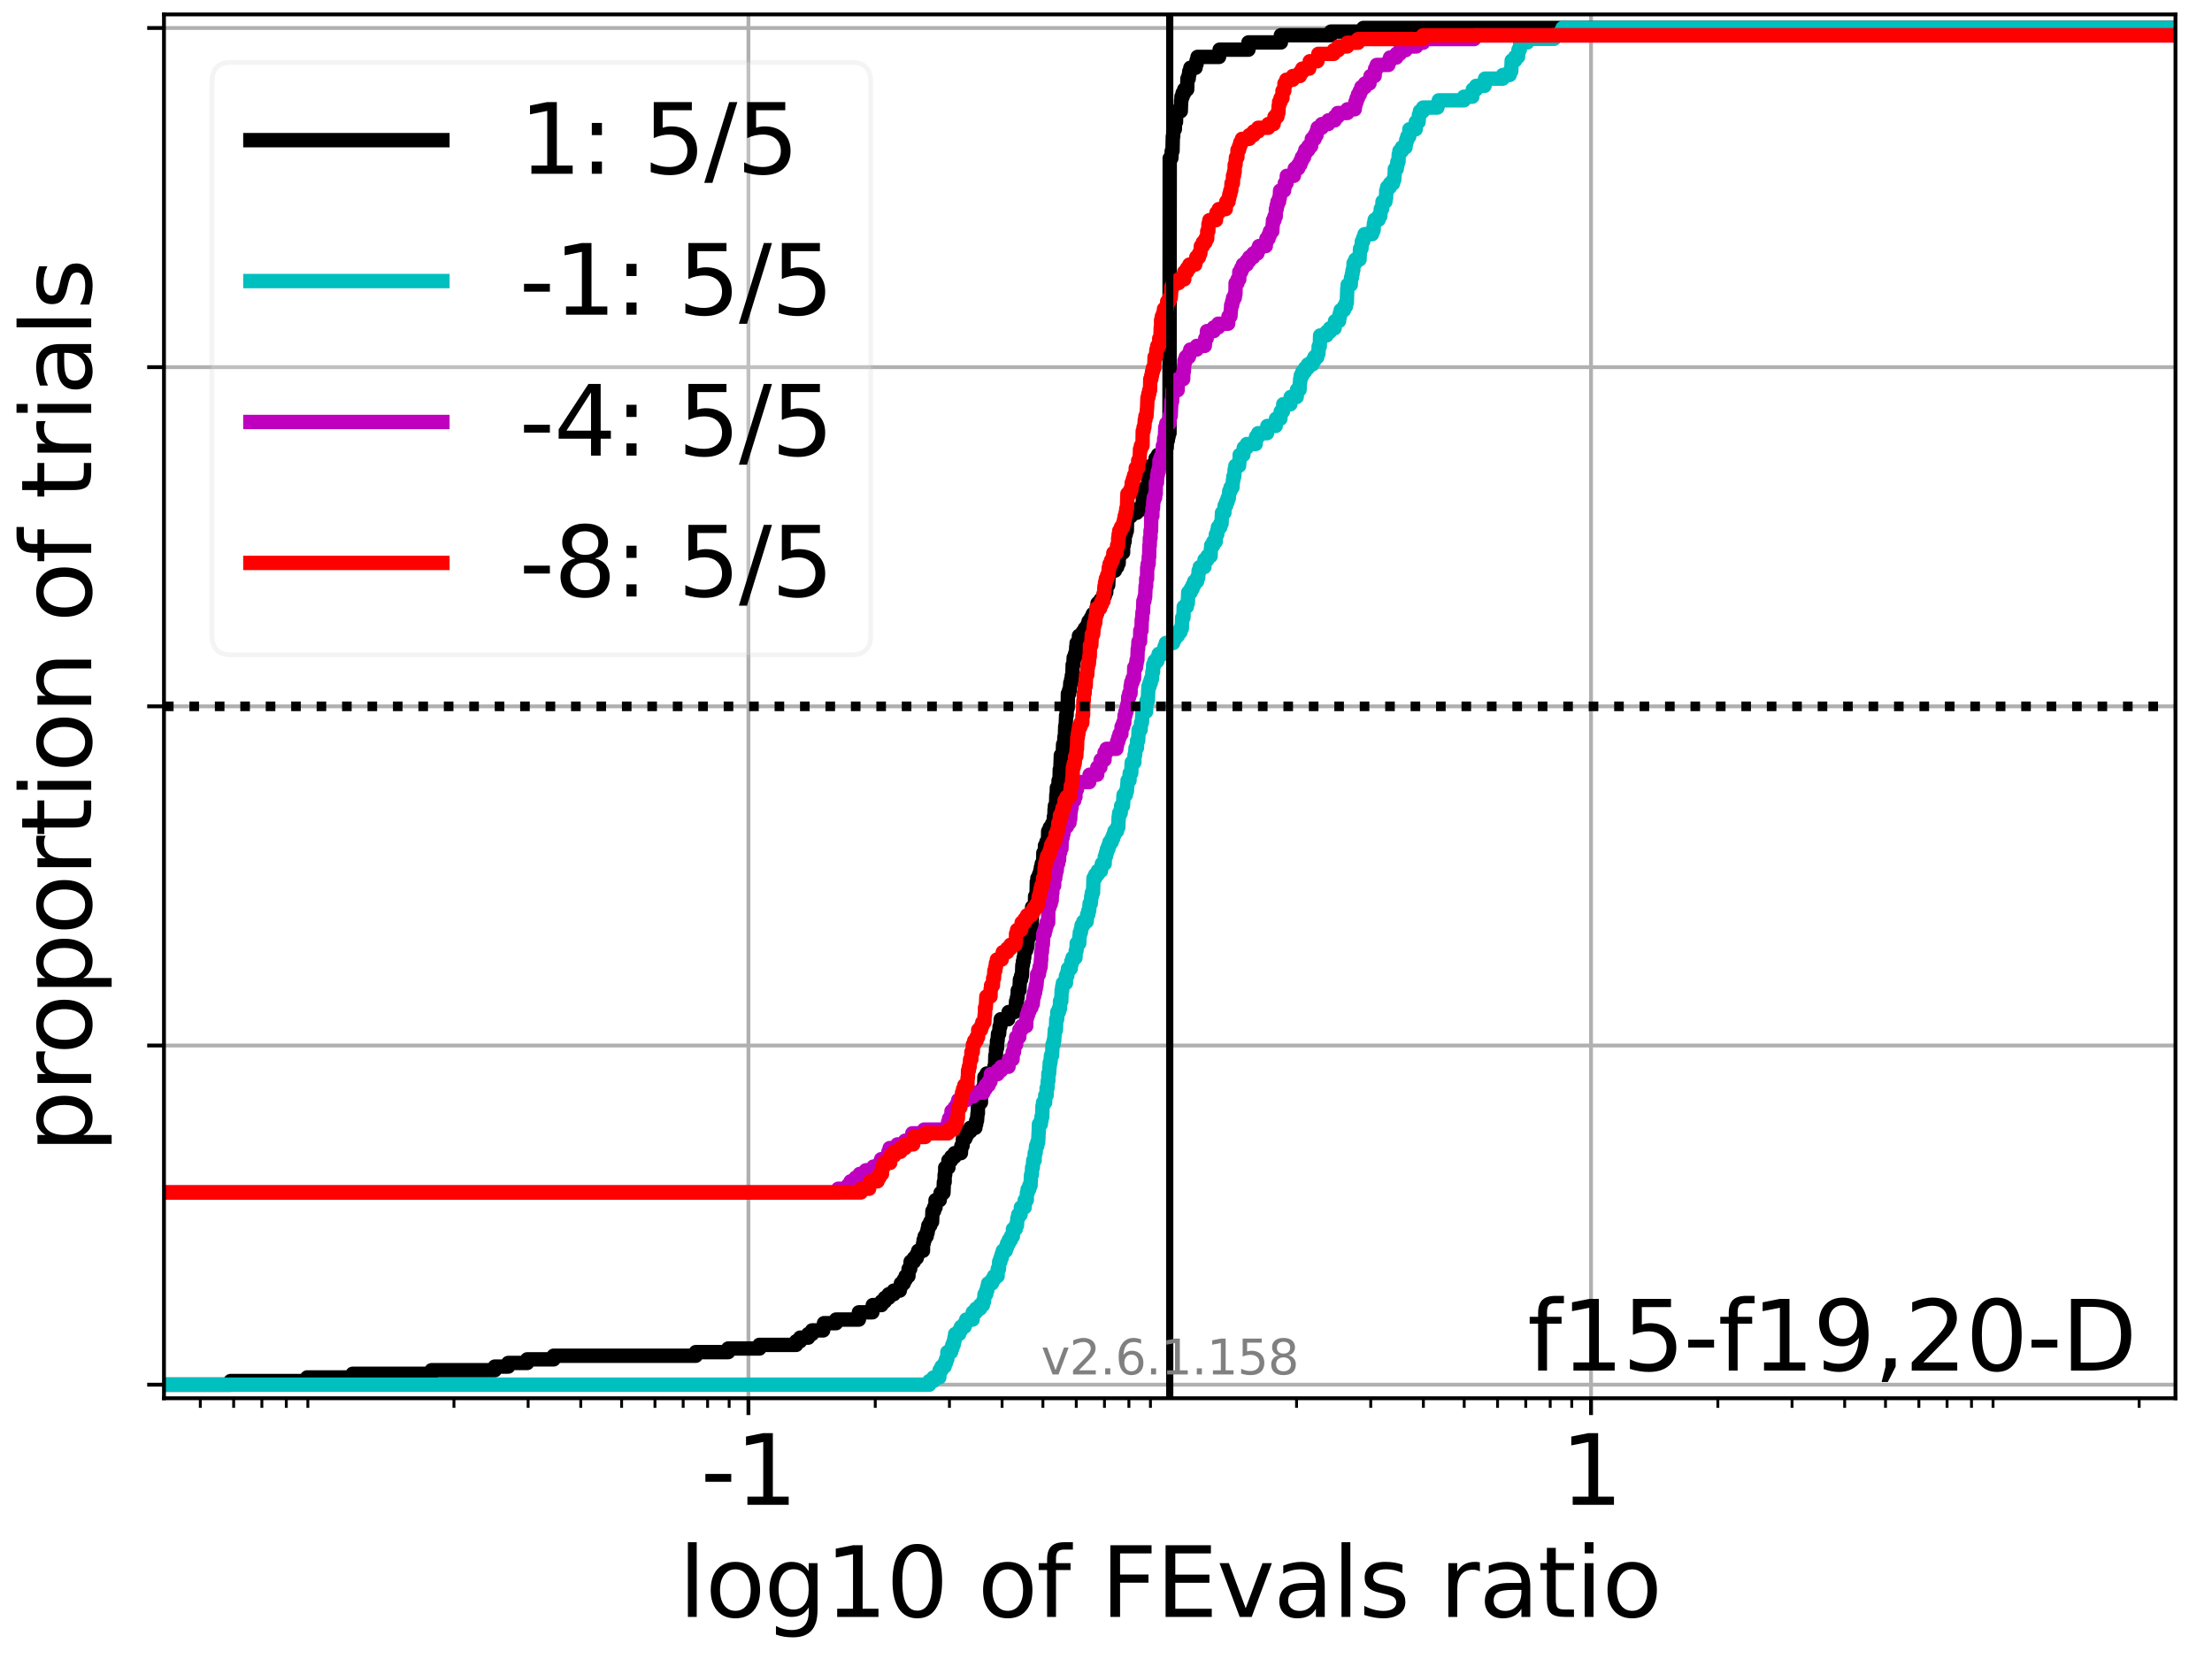 <?xml version="1.0" encoding="utf-8" standalone="no"?>
<!DOCTYPE svg PUBLIC "-//W3C//DTD SVG 1.1//EN"
  "http://www.w3.org/Graphics/SVG/1.1/DTD/svg11.dtd">
<svg xmlns:xlink="http://www.w3.org/1999/xlink" width="460.8pt" height="345.6pt" viewBox="0 0 460.8 345.6" xmlns="http://www.w3.org/2000/svg" version="1.1">
 <defs>
  <style type="text/css">*{stroke-linejoin: round; stroke-linecap: butt}</style>
 </defs>
 <g id="figure_1">
  <g id="patch_1">
   <path d="M 0 345.6 
L 460.8 345.6 
L 460.8 0 
L 0 0 
z
" style="fill: #ffffff"/>
  </g>
  <g id="axes_1">
   <g id="patch_2">
    <path d="M 34.16 291.28 
L 453.192 291.28 
L 453.192 3 
L 34.16 3 
z
" style="fill: #ffffff"/>
   </g>
   <g id="matplotlib.axis_1">
    <g id="xtick_1">
     <g id="line2d_1">
      <path d="M 155.911 291.28 
L 155.911 3 
" clip-path="url(#p645250252f)" style="fill: none; stroke: #b0b0b0; stroke-width: 0.8; stroke-linecap: square"/>
     </g>
     <g id="line2d_2">
      <defs>
       <path id="m1e4d280e51" d="M 0 0 
L 0 3.5 
" style="stroke: #000000; stroke-width: 0.8"/>
      </defs>
      <g>
       <use xlink:href="#m1e4d280e51" x="155.911" y="291.28" style="stroke: #000000; stroke-width: 0.8"/>
      </g>
     </g>
     <g id="text_1">
      <!-- -1 -->
      <g transform="translate(145.941 313.477)scale(0.2 -0.2)">
       <defs>
        <path id="DejaVuSans-2d" d="M 313 2009 
L 1997 2009 
L 1997 1497 
L 313 1497 
L 313 2009 
z
" transform="scale(0.016)"/>
        <path id="DejaVuSans-31" d="M 794 531 
L 1825 531 
L 1825 4091 
L 703 3866 
L 703 4441 
L 1819 4666 
L 2450 4666 
L 2450 531 
L 3481 531 
L 3481 0 
L 794 0 
L 794 531 
z
" transform="scale(0.016)"/>
       </defs>
       <use xlink:href="#DejaVuSans-2d"/>
       <use xlink:href="#DejaVuSans-31" x="36.084"/>
      </g>
     </g>
    </g>
    <g id="xtick_2">
     <g id="line2d_3">
      <path d="M 331.441 291.28 
L 331.441 3 
" clip-path="url(#p645250252f)" style="fill: none; stroke: #b0b0b0; stroke-width: 0.8; stroke-linecap: square"/>
     </g>
     <g id="line2d_4">
      <g>
       <use xlink:href="#m1e4d280e51" x="331.441" y="291.28" style="stroke: #000000; stroke-width: 0.8"/>
      </g>
     </g>
     <g id="text_2">
      <!-- 1 -->
      <g transform="translate(325.078 313.477)scale(0.2 -0.2)">
       <use xlink:href="#DejaVuSans-31"/>
      </g>
     </g>
    </g>
    <g id="xtick_3">
     <g id="line2d_5">
      <defs>
       <path id="m7d58724bdc" d="M 0 0 
L 0 2 
" style="stroke: #000000; stroke-width: 0.6"/>
      </defs>
      <g>
       <use xlink:href="#m7d58724bdc" x="41.727" y="291.28" style="stroke: #000000; stroke-width: 0.6"/>
      </g>
     </g>
    </g>
    <g id="xtick_4">
     <g id="line2d_6">
      <g>
       <use xlink:href="#m7d58724bdc" x="48.676" y="291.28" style="stroke: #000000; stroke-width: 0.6"/>
      </g>
     </g>
    </g>
    <g id="xtick_5">
     <g id="line2d_7">
      <g>
       <use xlink:href="#m7d58724bdc" x="54.552" y="291.28" style="stroke: #000000; stroke-width: 0.6"/>
      </g>
     </g>
    </g>
    <g id="xtick_6">
     <g id="line2d_8">
      <g>
       <use xlink:href="#m7d58724bdc" x="59.642" y="291.28" style="stroke: #000000; stroke-width: 0.6"/>
      </g>
     </g>
    </g>
    <g id="xtick_7">
     <g id="line2d_9">
      <g>
       <use xlink:href="#m7d58724bdc" x="64.131" y="291.28" style="stroke: #000000; stroke-width: 0.6"/>
      </g>
     </g>
    </g>
    <g id="xtick_8">
     <g id="line2d_10">
      <g>
       <use xlink:href="#m7d58724bdc" x="94.567" y="291.28" style="stroke: #000000; stroke-width: 0.6"/>
      </g>
     </g>
    </g>
    <g id="xtick_9">
     <g id="line2d_11">
      <g>
       <use xlink:href="#m7d58724bdc" x="110.021" y="291.28" style="stroke: #000000; stroke-width: 0.6"/>
      </g>
     </g>
    </g>
    <g id="xtick_10">
     <g id="line2d_12">
      <g>
       <use xlink:href="#m7d58724bdc" x="120.986" y="291.28" style="stroke: #000000; stroke-width: 0.6"/>
      </g>
     </g>
    </g>
    <g id="xtick_11">
     <g id="line2d_13">
      <g>
       <use xlink:href="#m7d58724bdc" x="129.492" y="291.28" style="stroke: #000000; stroke-width: 0.6"/>
      </g>
     </g>
    </g>
    <g id="xtick_12">
     <g id="line2d_14">
      <g>
       <use xlink:href="#m7d58724bdc" x="136.441" y="291.28" style="stroke: #000000; stroke-width: 0.6"/>
      </g>
     </g>
    </g>
    <g id="xtick_13">
     <g id="line2d_15">
      <g>
       <use xlink:href="#m7d58724bdc" x="142.317" y="291.28" style="stroke: #000000; stroke-width: 0.6"/>
      </g>
     </g>
    </g>
    <g id="xtick_14">
     <g id="line2d_16">
      <g>
       <use xlink:href="#m7d58724bdc" x="147.406" y="291.28" style="stroke: #000000; stroke-width: 0.6"/>
      </g>
     </g>
    </g>
    <g id="xtick_15">
     <g id="line2d_17">
      <g>
       <use xlink:href="#m7d58724bdc" x="151.896" y="291.28" style="stroke: #000000; stroke-width: 0.6"/>
      </g>
     </g>
    </g>
    <g id="xtick_16">
     <g id="line2d_18">
      <g>
       <use xlink:href="#m7d58724bdc" x="182.331" y="291.28" style="stroke: #000000; stroke-width: 0.6"/>
      </g>
     </g>
    </g>
    <g id="xtick_17">
     <g id="line2d_19">
      <g>
       <use xlink:href="#m7d58724bdc" x="197.786" y="291.28" style="stroke: #000000; stroke-width: 0.6"/>
      </g>
     </g>
    </g>
    <g id="xtick_18">
     <g id="line2d_20">
      <g>
       <use xlink:href="#m7d58724bdc" x="208.751" y="291.28" style="stroke: #000000; stroke-width: 0.6"/>
      </g>
     </g>
    </g>
    <g id="xtick_19">
     <g id="line2d_21">
      <g>
       <use xlink:href="#m7d58724bdc" x="217.256" y="291.28" style="stroke: #000000; stroke-width: 0.6"/>
      </g>
     </g>
    </g>
    <g id="xtick_20">
     <g id="line2d_22">
      <g>
       <use xlink:href="#m7d58724bdc" x="224.206" y="291.28" style="stroke: #000000; stroke-width: 0.6"/>
      </g>
     </g>
    </g>
    <g id="xtick_21">
     <g id="line2d_23">
      <g>
       <use xlink:href="#m7d58724bdc" x="230.081" y="291.28" style="stroke: #000000; stroke-width: 0.6"/>
      </g>
     </g>
    </g>
    <g id="xtick_22">
     <g id="line2d_24">
      <g>
       <use xlink:href="#m7d58724bdc" x="235.171" y="291.28" style="stroke: #000000; stroke-width: 0.6"/>
      </g>
     </g>
    </g>
    <g id="xtick_23">
     <g id="line2d_25">
      <g>
       <use xlink:href="#m7d58724bdc" x="239.66" y="291.28" style="stroke: #000000; stroke-width: 0.6"/>
      </g>
     </g>
    </g>
    <g id="xtick_24">
     <g id="line2d_26">
      <g>
       <use xlink:href="#m7d58724bdc" x="270.096" y="291.28" style="stroke: #000000; stroke-width: 0.6"/>
      </g>
     </g>
    </g>
    <g id="xtick_25">
     <g id="line2d_27">
      <g>
       <use xlink:href="#m7d58724bdc" x="285.55" y="291.28" style="stroke: #000000; stroke-width: 0.6"/>
      </g>
     </g>
    </g>
    <g id="xtick_26">
     <g id="line2d_28">
      <g>
       <use xlink:href="#m7d58724bdc" x="296.516" y="291.28" style="stroke: #000000; stroke-width: 0.6"/>
      </g>
     </g>
    </g>
    <g id="xtick_27">
     <g id="line2d_29">
      <g>
       <use xlink:href="#m7d58724bdc" x="305.021" y="291.28" style="stroke: #000000; stroke-width: 0.6"/>
      </g>
     </g>
    </g>
    <g id="xtick_28">
     <g id="line2d_30">
      <g>
       <use xlink:href="#m7d58724bdc" x="311.97" y="291.28" style="stroke: #000000; stroke-width: 0.6"/>
      </g>
     </g>
    </g>
    <g id="xtick_29">
     <g id="line2d_31">
      <g>
       <use xlink:href="#m7d58724bdc" x="317.846" y="291.28" style="stroke: #000000; stroke-width: 0.6"/>
      </g>
     </g>
    </g>
    <g id="xtick_30">
     <g id="line2d_32">
      <g>
       <use xlink:href="#m7d58724bdc" x="322.935" y="291.28" style="stroke: #000000; stroke-width: 0.6"/>
      </g>
     </g>
    </g>
    <g id="xtick_31">
     <g id="line2d_33">
      <g>
       <use xlink:href="#m7d58724bdc" x="327.425" y="291.28" style="stroke: #000000; stroke-width: 0.6"/>
      </g>
     </g>
    </g>
    <g id="xtick_32">
     <g id="line2d_34">
      <g>
       <use xlink:href="#m7d58724bdc" x="357.86" y="291.28" style="stroke: #000000; stroke-width: 0.6"/>
      </g>
     </g>
    </g>
    <g id="xtick_33">
     <g id="line2d_35">
      <g>
       <use xlink:href="#m7d58724bdc" x="373.315" y="291.28" style="stroke: #000000; stroke-width: 0.6"/>
      </g>
     </g>
    </g>
    <g id="xtick_34">
     <g id="line2d_36">
      <g>
       <use xlink:href="#m7d58724bdc" x="384.28" y="291.28" style="stroke: #000000; stroke-width: 0.6"/>
      </g>
     </g>
    </g>
    <g id="xtick_35">
     <g id="line2d_37">
      <g>
       <use xlink:href="#m7d58724bdc" x="392.785" y="291.28" style="stroke: #000000; stroke-width: 0.6"/>
      </g>
     </g>
    </g>
    <g id="xtick_36">
     <g id="line2d_38">
      <g>
       <use xlink:href="#m7d58724bdc" x="399.735" y="291.28" style="stroke: #000000; stroke-width: 0.6"/>
      </g>
     </g>
    </g>
    <g id="xtick_37">
     <g id="line2d_39">
      <g>
       <use xlink:href="#m7d58724bdc" x="405.61" y="291.28" style="stroke: #000000; stroke-width: 0.6"/>
      </g>
     </g>
    </g>
    <g id="xtick_38">
     <g id="line2d_40">
      <g>
       <use xlink:href="#m7d58724bdc" x="410.7" y="291.28" style="stroke: #000000; stroke-width: 0.6"/>
      </g>
     </g>
    </g>
    <g id="xtick_39">
     <g id="line2d_41">
      <g>
       <use xlink:href="#m7d58724bdc" x="415.189" y="291.28" style="stroke: #000000; stroke-width: 0.6"/>
      </g>
     </g>
    </g>
    <g id="xtick_40">
     <g id="line2d_42">
      <g>
       <use xlink:href="#m7d58724bdc" x="445.625" y="291.28" style="stroke: #000000; stroke-width: 0.6"/>
      </g>
     </g>
    </g>
    <g id="text_3">
     <!-- log10 of FEvals ratio -->
     <g transform="translate(141.371 336.833)scale(0.2 -0.2)">
      <defs>
       <path id="DejaVuSans-6c" d="M 603 4863 
L 1178 4863 
L 1178 0 
L 603 0 
L 603 4863 
z
" transform="scale(0.016)"/>
       <path id="DejaVuSans-6f" d="M 1959 3097 
Q 1497 3097 1228 2736 
Q 959 2375 959 1747 
Q 959 1119 1226 758 
Q 1494 397 1959 397 
Q 2419 397 2687 759 
Q 2956 1122 2956 1747 
Q 2956 2369 2687 2733 
Q 2419 3097 1959 3097 
z
M 1959 3584 
Q 2709 3584 3137 3096 
Q 3566 2609 3566 1747 
Q 3566 888 3137 398 
Q 2709 -91 1959 -91 
Q 1206 -91 779 398 
Q 353 888 353 1747 
Q 353 2609 779 3096 
Q 1206 3584 1959 3584 
z
" transform="scale(0.016)"/>
       <path id="DejaVuSans-67" d="M 2906 1791 
Q 2906 2416 2648 2759 
Q 2391 3103 1925 3103 
Q 1463 3103 1205 2759 
Q 947 2416 947 1791 
Q 947 1169 1205 825 
Q 1463 481 1925 481 
Q 2391 481 2648 825 
Q 2906 1169 2906 1791 
z
M 3481 434 
Q 3481 -459 3084 -895 
Q 2688 -1331 1869 -1331 
Q 1566 -1331 1297 -1286 
Q 1028 -1241 775 -1147 
L 775 -588 
Q 1028 -725 1275 -790 
Q 1522 -856 1778 -856 
Q 2344 -856 2625 -561 
Q 2906 -266 2906 331 
L 2906 616 
Q 2728 306 2450 153 
Q 2172 0 1784 0 
Q 1141 0 747 490 
Q 353 981 353 1791 
Q 353 2603 747 3093 
Q 1141 3584 1784 3584 
Q 2172 3584 2450 3431 
Q 2728 3278 2906 2969 
L 2906 3500 
L 3481 3500 
L 3481 434 
z
" transform="scale(0.016)"/>
       <path id="DejaVuSans-30" d="M 2034 4250 
Q 1547 4250 1301 3770 
Q 1056 3291 1056 2328 
Q 1056 1369 1301 889 
Q 1547 409 2034 409 
Q 2525 409 2770 889 
Q 3016 1369 3016 2328 
Q 3016 3291 2770 3770 
Q 2525 4250 2034 4250 
z
M 2034 4750 
Q 2819 4750 3233 4129 
Q 3647 3509 3647 2328 
Q 3647 1150 3233 529 
Q 2819 -91 2034 -91 
Q 1250 -91 836 529 
Q 422 1150 422 2328 
Q 422 3509 836 4129 
Q 1250 4750 2034 4750 
z
" transform="scale(0.016)"/>
       <path id="DejaVuSans-20" transform="scale(0.016)"/>
       <path id="DejaVuSans-66" d="M 2375 4863 
L 2375 4384 
L 1825 4384 
Q 1516 4384 1395 4259 
Q 1275 4134 1275 3809 
L 1275 3500 
L 2222 3500 
L 2222 3053 
L 1275 3053 
L 1275 0 
L 697 0 
L 697 3053 
L 147 3053 
L 147 3500 
L 697 3500 
L 697 3744 
Q 697 4328 969 4595 
Q 1241 4863 1831 4863 
L 2375 4863 
z
" transform="scale(0.016)"/>
       <path id="DejaVuSans-46" d="M 628 4666 
L 3309 4666 
L 3309 4134 
L 1259 4134 
L 1259 2759 
L 3109 2759 
L 3109 2228 
L 1259 2228 
L 1259 0 
L 628 0 
L 628 4666 
z
" transform="scale(0.016)"/>
       <path id="DejaVuSans-45" d="M 628 4666 
L 3578 4666 
L 3578 4134 
L 1259 4134 
L 1259 2753 
L 3481 2753 
L 3481 2222 
L 1259 2222 
L 1259 531 
L 3634 531 
L 3634 0 
L 628 0 
L 628 4666 
z
" transform="scale(0.016)"/>
       <path id="DejaVuSans-76" d="M 191 3500 
L 800 3500 
L 1894 563 
L 2988 3500 
L 3597 3500 
L 2284 0 
L 1503 0 
L 191 3500 
z
" transform="scale(0.016)"/>
       <path id="DejaVuSans-61" d="M 2194 1759 
Q 1497 1759 1228 1600 
Q 959 1441 959 1056 
Q 959 750 1161 570 
Q 1363 391 1709 391 
Q 2188 391 2477 730 
Q 2766 1069 2766 1631 
L 2766 1759 
L 2194 1759 
z
M 3341 1997 
L 3341 0 
L 2766 0 
L 2766 531 
Q 2569 213 2275 61 
Q 1981 -91 1556 -91 
Q 1019 -91 701 211 
Q 384 513 384 1019 
Q 384 1609 779 1909 
Q 1175 2209 1959 2209 
L 2766 2209 
L 2766 2266 
Q 2766 2663 2505 2880 
Q 2244 3097 1772 3097 
Q 1472 3097 1187 3025 
Q 903 2953 641 2809 
L 641 3341 
Q 956 3463 1253 3523 
Q 1550 3584 1831 3584 
Q 2591 3584 2966 3190 
Q 3341 2797 3341 1997 
z
" transform="scale(0.016)"/>
       <path id="DejaVuSans-73" d="M 2834 3397 
L 2834 2853 
Q 2591 2978 2328 3040 
Q 2066 3103 1784 3103 
Q 1356 3103 1142 2972 
Q 928 2841 928 2578 
Q 928 2378 1081 2264 
Q 1234 2150 1697 2047 
L 1894 2003 
Q 2506 1872 2764 1633 
Q 3022 1394 3022 966 
Q 3022 478 2636 193 
Q 2250 -91 1575 -91 
Q 1294 -91 989 -36 
Q 684 19 347 128 
L 347 722 
Q 666 556 975 473 
Q 1284 391 1588 391 
Q 1994 391 2212 530 
Q 2431 669 2431 922 
Q 2431 1156 2273 1281 
Q 2116 1406 1581 1522 
L 1381 1569 
Q 847 1681 609 1914 
Q 372 2147 372 2553 
Q 372 3047 722 3315 
Q 1072 3584 1716 3584 
Q 2034 3584 2315 3537 
Q 2597 3491 2834 3397 
z
" transform="scale(0.016)"/>
       <path id="DejaVuSans-72" d="M 2631 2963 
Q 2534 3019 2420 3045 
Q 2306 3072 2169 3072 
Q 1681 3072 1420 2755 
Q 1159 2438 1159 1844 
L 1159 0 
L 581 0 
L 581 3500 
L 1159 3500 
L 1159 2956 
Q 1341 3275 1631 3429 
Q 1922 3584 2338 3584 
Q 2397 3584 2469 3576 
Q 2541 3569 2628 3553 
L 2631 2963 
z
" transform="scale(0.016)"/>
       <path id="DejaVuSans-74" d="M 1172 4494 
L 1172 3500 
L 2356 3500 
L 2356 3053 
L 1172 3053 
L 1172 1153 
Q 1172 725 1289 603 
Q 1406 481 1766 481 
L 2356 481 
L 2356 0 
L 1766 0 
Q 1100 0 847 248 
Q 594 497 594 1153 
L 594 3053 
L 172 3053 
L 172 3500 
L 594 3500 
L 594 4494 
L 1172 4494 
z
" transform="scale(0.016)"/>
       <path id="DejaVuSans-69" d="M 603 3500 
L 1178 3500 
L 1178 0 
L 603 0 
L 603 3500 
z
M 603 4863 
L 1178 4863 
L 1178 4134 
L 603 4134 
L 603 4863 
z
" transform="scale(0.016)"/>
      </defs>
      <use xlink:href="#DejaVuSans-6c"/>
      <use xlink:href="#DejaVuSans-6f" x="27.783"/>
      <use xlink:href="#DejaVuSans-67" x="88.965"/>
      <use xlink:href="#DejaVuSans-31" x="152.441"/>
      <use xlink:href="#DejaVuSans-30" x="216.064"/>
      <use xlink:href="#DejaVuSans-20" x="279.688"/>
      <use xlink:href="#DejaVuSans-6f" x="311.475"/>
      <use xlink:href="#DejaVuSans-66" x="372.656"/>
      <use xlink:href="#DejaVuSans-20" x="407.861"/>
      <use xlink:href="#DejaVuSans-46" x="439.648"/>
      <use xlink:href="#DejaVuSans-45" x="497.168"/>
      <use xlink:href="#DejaVuSans-76" x="560.352"/>
      <use xlink:href="#DejaVuSans-61" x="619.531"/>
      <use xlink:href="#DejaVuSans-6c" x="680.811"/>
      <use xlink:href="#DejaVuSans-73" x="708.594"/>
      <use xlink:href="#DejaVuSans-20" x="760.693"/>
      <use xlink:href="#DejaVuSans-72" x="792.48"/>
      <use xlink:href="#DejaVuSans-61" x="833.594"/>
      <use xlink:href="#DejaVuSans-74" x="894.873"/>
      <use xlink:href="#DejaVuSans-69" x="934.082"/>
      <use xlink:href="#DejaVuSans-6f" x="961.865"/>
     </g>
    </g>
   </g>
   <g id="matplotlib.axis_2">
    <g id="ytick_1">
     <g id="line2d_43">
      <path d="M 34.16 288.454 
L 453.192 288.454 
" clip-path="url(#p645250252f)" style="fill: none; stroke: #b0b0b0; stroke-width: 0.8; stroke-linecap: square"/>
     </g>
     <g id="line2d_44">
      <defs>
       <path id="m35e85b432d" d="M 0 0 
L -3.5 0 
" style="stroke: #000000; stroke-width: 0.8"/>
      </defs>
      <g>
       <use xlink:href="#m35e85b432d" x="34.16" y="288.454" style="stroke: #000000; stroke-width: 0.8"/>
      </g>
     </g>
    </g>
    <g id="ytick_2">
     <g id="line2d_45">
      <path d="M 34.16 217.797 
L 453.192 217.797 
" clip-path="url(#p645250252f)" style="fill: none; stroke: #b0b0b0; stroke-width: 0.8; stroke-linecap: square"/>
     </g>
     <g id="line2d_46">
      <g>
       <use xlink:href="#m35e85b432d" x="34.16" y="217.797" style="stroke: #000000; stroke-width: 0.8"/>
      </g>
     </g>
    </g>
    <g id="ytick_3">
     <g id="line2d_47">
      <path d="M 34.16 147.14 
L 453.192 147.14 
" clip-path="url(#p645250252f)" style="fill: none; stroke: #b0b0b0; stroke-width: 0.8; stroke-linecap: square"/>
     </g>
     <g id="line2d_48">
      <g>
       <use xlink:href="#m35e85b432d" x="34.16" y="147.14" style="stroke: #000000; stroke-width: 0.8"/>
      </g>
     </g>
    </g>
    <g id="ytick_4">
     <g id="line2d_49">
      <path d="M 34.16 76.483 
L 453.192 76.483 
" clip-path="url(#p645250252f)" style="fill: none; stroke: #b0b0b0; stroke-width: 0.8; stroke-linecap: square"/>
     </g>
     <g id="line2d_50">
      <g>
       <use xlink:href="#m35e85b432d" x="34.16" y="76.483" style="stroke: #000000; stroke-width: 0.8"/>
      </g>
     </g>
    </g>
    <g id="ytick_5">
     <g id="line2d_51">
      <path d="M 34.16 5.826 
L 453.192 5.826 
" clip-path="url(#p645250252f)" style="fill: none; stroke: #b0b0b0; stroke-width: 0.8; stroke-linecap: square"/>
     </g>
     <g id="line2d_52">
      <g>
       <use xlink:href="#m35e85b432d" x="34.16" y="5.826" style="stroke: #000000; stroke-width: 0.8"/>
      </g>
     </g>
    </g>
    <g id="text_4">
     <!-- proportion of trials -->
     <g transform="translate(19.001 240.146)rotate(-90)scale(0.2 -0.2)">
      <defs>
       <path id="DejaVuSans-70" d="M 1159 525 
L 1159 -1331 
L 581 -1331 
L 581 3500 
L 1159 3500 
L 1159 2969 
Q 1341 3281 1617 3432 
Q 1894 3584 2278 3584 
Q 2916 3584 3314 3078 
Q 3713 2572 3713 1747 
Q 3713 922 3314 415 
Q 2916 -91 2278 -91 
Q 1894 -91 1617 61 
Q 1341 213 1159 525 
z
M 3116 1747 
Q 3116 2381 2855 2742 
Q 2594 3103 2138 3103 
Q 1681 3103 1420 2742 
Q 1159 2381 1159 1747 
Q 1159 1113 1420 752 
Q 1681 391 2138 391 
Q 2594 391 2855 752 
Q 3116 1113 3116 1747 
z
" transform="scale(0.016)"/>
       <path id="DejaVuSans-6e" d="M 3513 2113 
L 3513 0 
L 2938 0 
L 2938 2094 
Q 2938 2591 2744 2837 
Q 2550 3084 2163 3084 
Q 1697 3084 1428 2787 
Q 1159 2491 1159 1978 
L 1159 0 
L 581 0 
L 581 3500 
L 1159 3500 
L 1159 2956 
Q 1366 3272 1645 3428 
Q 1925 3584 2291 3584 
Q 2894 3584 3203 3211 
Q 3513 2838 3513 2113 
z
" transform="scale(0.016)"/>
      </defs>
      <use xlink:href="#DejaVuSans-70"/>
      <use xlink:href="#DejaVuSans-72" x="63.477"/>
      <use xlink:href="#DejaVuSans-6f" x="102.34"/>
      <use xlink:href="#DejaVuSans-70" x="163.521"/>
      <use xlink:href="#DejaVuSans-6f" x="226.998"/>
      <use xlink:href="#DejaVuSans-72" x="288.18"/>
      <use xlink:href="#DejaVuSans-74" x="329.293"/>
      <use xlink:href="#DejaVuSans-69" x="368.502"/>
      <use xlink:href="#DejaVuSans-6f" x="396.285"/>
      <use xlink:href="#DejaVuSans-6e" x="457.467"/>
      <use xlink:href="#DejaVuSans-20" x="520.846"/>
      <use xlink:href="#DejaVuSans-6f" x="552.633"/>
      <use xlink:href="#DejaVuSans-66" x="613.814"/>
      <use xlink:href="#DejaVuSans-20" x="649.02"/>
      <use xlink:href="#DejaVuSans-74" x="680.807"/>
      <use xlink:href="#DejaVuSans-72" x="720.016"/>
      <use xlink:href="#DejaVuSans-69" x="761.129"/>
      <use xlink:href="#DejaVuSans-61" x="788.912"/>
      <use xlink:href="#DejaVuSans-6c" x="850.191"/>
      <use xlink:href="#DejaVuSans-73" x="877.975"/>
     </g>
    </g>
   </g>
   <g id="line2d_53">
    <path d="M 34.16 288.454 
L 48.034 288.454 
L 48.034 287.7 
L 63.998 287.7 
L 63.998 286.946 
L 73.455 286.946 
L 73.455 286.193 
L 89.908 286.193 
L 89.908 285.439 
L 103.072 285.439 
L 103.072 284.685 
L 105.872 284.685 
L 105.872 283.932 
L 109.831 283.932 
L 109.831 283.178 
L 115.329 283.178 
L 115.329 282.424 
L 144.946 282.424 
L 144.946 281.671 
L 151.705 281.671 
L 151.705 280.917 
L 158.202 280.917 
L 158.202 280.163 
L 165.851 280.163 
L 165.851 279.41 
L 166.684 279.41 
L 166.684 278.656 
L 168.365 278.656 
L 168.365 277.902 
L 169.168 277.902 
L 169.168 277.149 
L 171.478 277.149 
L 171.478 276.395 
L 171.651 276.395 
L 171.651 275.641 
L 174.166 275.641 
L 174.166 274.888 
L 178.923 274.888 
L 178.923 273.38 
L 181.727 273.38 
L 181.815 271.873 
L 183.623 271.873 
L 183.623 271.119 
L 184.329 271.119 
L 184.329 270.366 
L 185.131 270.366 
L 185.131 269.612 
L 186.178 269.612 
L 186.178 268.858 
L 187.442 268.858 
L 187.442 268.105 
L 187.673 268.105 
L 187.673 267.351 
L 188.273 267.351 
L 188.273 266.597 
L 188.654 266.597 
L 188.654 265.844 
L 189.244 265.844 
L 189.281 264.336 
L 189.608 264.336 
L 189.701 262.829 
L 190.385 262.829 
L 190.385 262.075 
L 190.97 262.075 
L 190.97 261.321 
L 191.272 261.321 
L 191.272 260.568 
L 192.271 260.568 
L 192.291 259.06 
L 192.408 259.06 
L 192.408 258.307 
L 192.629 258.307 
L 192.629 257.553 
L 193.037 257.553 
L 193.037 256.799 
L 193.24 256.799 
L 193.24 256.046 
L 193.39 256.046 
L 193.39 255.292 
L 193.786 255.292 
L 193.786 254.538 
L 194.169 254.538 
L 194.248 252.277 
L 194.589 252.277 
L 194.589 251.524 
L 194.887 251.524 
L 194.887 250.016 
L 195.763 250.016 
L 195.763 249.263 
L 195.937 249.263 
L 195.937 248.509 
L 196.536 248.509 
L 196.628 246.248 
L 196.785 246.248 
L 196.785 244.741 
L 196.899 244.741 
L 196.907 243.233 
L 197.571 243.233 
L 197.573 241.726 
L 198.169 241.726 
L 198.169 240.972 
L 198.868 240.972 
L 198.868 240.219 
L 200.173 240.219 
L 200.265 238.711 
L 200.511 238.711 
L 200.603 237.204 
L 201.097 237.204 
L 201.097 236.45 
L 201.464 236.45 
L 201.464 235.697 
L 202.142 235.697 
L 202.142 234.943 
L 203.186 234.943 
L 203.186 234.189 
L 203.356 234.189 
L 203.356 233.436 
L 203.528 233.436 
L 203.637 231.928 
L 203.713 231.928 
L 203.713 230.421 
L 203.835 230.421 
L 203.835 229.667 
L 204.344 229.667 
L 204.344 228.16 
L 204.501 228.16 
L 204.501 227.406 
L 204.734 227.406 
L 204.734 226.653 
L 205.034 226.653 
L 205.072 224.392 
L 205.547 224.392 
L 205.547 223.638 
L 207.035 223.638 
L 207.035 222.884 
L 207.165 222.884 
L 207.165 222.13 
L 207.299 222.13 
L 207.349 219.869 
L 207.472 219.869 
L 207.503 218.362 
L 207.687 218.362 
L 207.687 216.855 
L 207.81 216.855 
L 207.909 215.347 
L 208.138 215.347 
L 208.235 213.84 
L 208.392 213.84 
L 208.476 212.333 
L 210.01 212.333 
L 210.114 210.825 
L 211.381 210.825 
L 211.381 210.072 
L 211.599 210.072 
L 211.664 208.564 
L 211.852 208.564 
L 211.852 207.811 
L 211.974 207.811 
L 212.029 206.303 
L 212.367 206.303 
L 212.474 204.042 
L 212.716 204.042 
L 212.716 203.289 
L 212.894 203.289 
L 212.982 201.028 
L 213.094 201.028 
L 213.094 200.274 
L 213.24 200.274 
L 213.24 199.52 
L 213.36 199.52 
L 213.428 198.013 
L 213.751 198.013 
L 213.751 197.259 
L 213.997 197.259 
L 214.089 195.752 
L 214.139 195.752 
L 214.139 194.998 
L 214.563 194.998 
L 214.671 192.737 
L 214.916 192.737 
L 215.008 188.969 
L 215.597 188.969 
L 215.633 186.708 
L 215.933 186.708 
L 215.987 183.693 
L 216.111 183.693 
L 216.111 182.939 
L 216.449 182.939 
L 216.449 182.186 
L 216.694 182.186 
L 216.694 181.432 
L 216.837 181.432 
L 216.837 180.678 
L 217.012 180.678 
L 217.012 179.925 
L 217.303 179.925 
L 217.352 177.664 
L 217.676 177.664 
L 217.692 176.156 
L 217.981 176.156 
L 217.981 175.403 
L 218.318 175.403 
L 218.36 173.142 
L 218.692 173.142 
L 218.692 172.388 
L 219.16 172.388 
L 219.16 171.634 
L 219.477 171.634 
L 219.548 170.127 
L 219.644 170.127 
L 219.688 168.62 
L 219.758 168.62 
L 219.758 167.866 
L 220 167.866 
L 220.049 165.605 
L 220.131 165.605 
L 220.168 164.098 
L 220.457 164.098 
L 220.525 162.59 
L 220.729 162.59 
L 220.767 160.329 
L 220.889 160.329 
L 220.998 157.315 
L 221.384 157.315 
L 221.465 155.054 
L 221.694 155.054 
L 221.736 153.546 
L 221.838 153.546 
L 221.909 151.285 
L 221.997 151.285 
L 222.093 149.024 
L 222.205 149.024 
L 222.215 147.517 
L 222.418 147.517 
L 222.463 144.502 
L 222.723 144.502 
L 222.723 143.748 
L 222.881 143.748 
L 222.966 142.241 
L 223.154 142.241 
L 223.154 141.487 
L 223.281 141.487 
L 223.281 140.734 
L 223.403 140.734 
L 223.46 138.473 
L 223.619 138.473 
L 223.677 136.965 
L 223.956 136.965 
L 223.956 136.212 
L 224.143 136.212 
L 224.206 134.704 
L 224.28 134.704 
L 224.28 133.951 
L 224.731 133.951 
L 224.77 132.443 
L 225.511 132.443 
L 225.511 131.69 
L 225.977 131.69 
L 225.977 130.936 
L 226.516 130.936 
L 226.516 130.182 
L 226.772 130.182 
L 226.772 129.429 
L 227.275 129.429 
L 227.275 128.675 
L 227.648 128.675 
L 227.648 127.921 
L 228.494 127.921 
L 228.509 126.414 
L 228.642 126.414 
L 228.642 125.66 
L 229.283 125.66 
L 229.283 124.907 
L 229.776 124.907 
L 229.776 124.153 
L 230.162 124.153 
L 230.162 123.399 
L 230.455 123.399 
L 230.455 121.892 
L 230.855 121.892 
L 230.965 119.631 
L 231.03 119.631 
L 231.03 118.877 
L 232.26 118.877 
L 232.26 118.124 
L 232.726 118.124 
L 232.726 117.37 
L 233.038 117.37 
L 233.061 115.863 
L 233.275 115.863 
L 233.275 115.109 
L 233.961 115.109 
L 233.961 113.602 
L 234.092 113.602 
L 234.092 112.848 
L 234.269 112.848 
L 234.328 111.341 
L 234.52 111.341 
L 234.52 110.587 
L 234.735 110.587 
L 234.781 108.326 
L 234.858 108.326 
L 234.858 107.572 
L 235.57 107.572 
L 235.57 106.818 
L 236.816 106.818 
L 236.816 106.065 
L 238.024 106.065 
L 238.083 103.804 
L 238.169 103.804 
L 238.169 103.05 
L 238.513 103.05 
L 238.513 102.296 
L 238.644 102.296 
L 238.644 101.543 
L 239.207 101.543 
L 239.314 99.282 
L 239.334 99.282 
L 239.334 98.528 
L 239.545 98.528 
L 239.545 97.774 
L 239.78 97.774 
L 239.78 97.021 
L 240.72 97.021 
L 240.72 95.513 
L 241.216 95.513 
L 241.216 94.76 
L 242.399 94.76 
L 242.399 94.006 
L 242.711 94.006 
L 242.711 93.252 
L 243.043 93.252 
L 243.089 91.745 
L 243.283 91.745 
L 243.283 90.991 
L 243.427 90.991 
L 243.427 90.238 
L 243.63 90.238 
L 243.676 32.959 
L 244.008 32.959 
L 244.096 31.451 
L 244.254 31.451 
L 244.319 28.436 
L 244.398 28.436 
L 244.435 26.929 
L 244.739 26.929 
L 244.785 25.422 
L 244.978 25.422 
L 245.049 23.161 
L 245.98 23.161 
L 246.057 20.9 
L 246.124 20.9 
L 246.124 20.146 
L 246.359 20.146 
L 246.359 19.392 
L 246.704 19.392 
L 246.704 18.639 
L 247.309 18.639 
L 247.366 16.378 
L 247.626 16.378 
L 247.626 15.624 
L 247.746 15.624 
L 247.746 14.87 
L 247.975 14.87 
L 247.975 14.117 
L 249.056 14.117 
L 249.056 13.363 
L 249.263 13.363 
L 249.263 12.609 
L 249.47 12.609 
L 249.47 11.856 
L 253.95 11.856 
L 253.95 11.102 
L 254.068 11.102 
L 254.068 10.348 
L 260.072 10.348 
L 260.072 8.841 
L 266.831 8.841 
L 266.831 7.334 
L 277.243 7.334 
L 277.243 6.58 
L 284.002 6.58 
L 284.002 5.826 
L 453.192 5.826 
L 453.192 5.826 
" clip-path="url(#p645250252f)" style="fill: none; stroke: #000000; stroke-width: 3; stroke-linecap: square"/>
   </g>
   <g id="line2d_54">
    <path clip-path="url(#p645250252f)" style="fill: none; stroke: #000000; stroke-width: 3; stroke-linecap: square"/>
   </g>
   <g id="line2d_55">
    <path d="M 34.16 288.454 
L 193.581 288.454 
L 193.581 287.7 
L 194.46 287.7 
L 194.46 286.946 
L 195.675 286.946 
L 195.737 285.439 
L 196.144 285.439 
L 196.144 284.685 
L 196.772 284.685 
L 196.772 283.932 
L 197.058 283.932 
L 197.058 283.178 
L 197.332 283.178 
L 197.359 281.671 
L 198.128 281.671 
L 198.128 280.917 
L 198.381 280.917 
L 198.381 280.163 
L 198.667 280.163 
L 198.667 279.41 
L 198.832 279.41 
L 198.832 278.656 
L 198.97 278.656 
L 198.97 277.902 
L 199.812 277.902 
L 199.812 277.149 
L 200.185 277.149 
L 200.185 276.395 
L 200.941 276.395 
L 200.941 275.641 
L 201.277 275.641 
L 201.277 274.888 
L 202.626 274.888 
L 202.638 273.38 
L 203.309 273.38 
L 203.309 272.627 
L 204.159 272.627 
L 204.159 271.873 
L 204.767 271.873 
L 204.767 271.119 
L 204.994 271.119 
L 205.101 269.612 
L 205.451 269.612 
L 205.451 268.858 
L 205.659 268.858 
L 205.659 268.105 
L 205.842 268.105 
L 205.842 267.351 
L 206.643 267.351 
L 206.643 266.597 
L 207.067 266.597 
L 207.067 265.844 
L 207.819 265.844 
L 207.849 264.336 
L 208.104 264.336 
L 208.143 262.829 
L 208.406 262.829 
L 208.406 262.075 
L 208.654 262.075 
L 208.654 261.321 
L 208.898 261.321 
L 208.898 260.568 
L 209.518 260.568 
L 209.518 259.814 
L 209.786 259.814 
L 209.786 259.06 
L 210.154 259.06 
L 210.154 258.307 
L 210.588 258.307 
L 210.588 257.553 
L 211.001 257.553 
L 211.018 256.046 
L 211.594 256.046 
L 211.594 255.292 
L 211.849 255.292 
L 211.928 253.785 
L 212.109 253.785 
L 212.109 253.031 
L 212.599 253.031 
L 212.67 251.524 
L 213.454 251.524 
L 213.463 250.016 
L 213.894 250.016 
L 213.923 248.509 
L 214.078 248.509 
L 214.078 247.755 
L 214.412 247.755 
L 214.412 247.002 
L 214.676 247.002 
L 214.783 244.741 
L 214.944 244.741 
L 215.005 243.233 
L 215.154 243.233 
L 215.233 241.726 
L 215.532 241.726 
L 215.544 240.219 
L 215.725 240.219 
L 215.83 238.711 
L 216.089 238.711 
L 216.089 237.958 
L 216.267 237.958 
L 216.378 235.697 
L 216.392 235.697 
L 216.423 234.189 
L 216.827 234.189 
L 216.827 233.436 
L 216.953 233.436 
L 216.953 232.682 
L 217.113 232.682 
L 217.165 230.421 
L 217.287 230.421 
L 217.287 229.667 
L 217.717 229.667 
L 217.743 228.16 
L 218.029 228.16 
L 218.029 226.653 
L 218.209 226.653 
L 218.273 225.145 
L 218.384 225.145 
L 218.389 223.638 
L 218.542 223.638 
L 218.635 222.13 
L 218.676 222.13 
L 218.676 221.377 
L 218.828 221.377 
L 218.936 219.869 
L 219.171 219.869 
L 219.253 217.608 
L 219.472 217.608 
L 219.472 216.855 
L 219.599 216.855 
L 219.688 215.347 
L 219.728 215.347 
L 219.728 214.594 
L 219.967 214.594 
L 220.035 212.333 
L 220.22 212.333 
L 220.253 210.825 
L 220.592 210.825 
L 220.592 210.072 
L 220.819 210.072 
L 220.823 208.564 
L 221.084 208.564 
L 221.16 206.303 
L 221.274 206.303 
L 221.274 205.55 
L 221.42 205.55 
L 221.42 204.796 
L 222.051 204.796 
L 222.052 203.289 
L 222.337 203.289 
L 222.337 202.535 
L 222.488 202.535 
L 222.488 201.781 
L 223.056 201.781 
L 223.056 201.028 
L 223.171 201.028 
L 223.171 200.274 
L 223.431 200.274 
L 223.431 199.52 
L 224.035 199.52 
L 224.102 198.013 
L 224.271 198.013 
L 224.296 196.506 
L 224.83 196.506 
L 224.866 194.998 
L 224.942 194.998 
L 224.942 194.245 
L 225.168 194.245 
L 225.168 193.491 
L 225.317 193.491 
L 225.317 192.737 
L 225.681 192.737 
L 225.681 191.984 
L 226.377 191.984 
L 226.487 190.476 
L 226.724 190.476 
L 226.724 189.723 
L 226.895 189.723 
L 226.986 188.215 
L 227.234 188.215 
L 227.324 186.708 
L 227.463 186.708 
L 227.463 185.954 
L 227.701 185.954 
L 227.795 182.939 
L 228.163 182.939 
L 228.163 182.186 
L 228.678 182.186 
L 228.678 181.432 
L 229.349 181.432 
L 229.349 180.678 
L 229.537 180.678 
L 229.537 179.925 
L 230.123 179.925 
L 230.155 178.417 
L 230.384 178.417 
L 230.384 177.664 
L 230.584 177.664 
L 230.584 176.91 
L 230.886 176.91 
L 230.886 176.156 
L 231.131 176.156 
L 231.131 175.403 
L 231.599 175.403 
L 231.599 174.649 
L 231.905 174.649 
L 231.905 173.895 
L 232.162 173.895 
L 232.162 173.142 
L 232.695 173.142 
L 232.695 172.388 
L 232.952 172.388 
L 233.042 170.127 
L 233.135 170.127 
L 233.135 169.373 
L 233.46 169.373 
L 233.555 167.866 
L 233.944 167.866 
L 234.052 165.605 
L 234.53 165.605 
L 234.53 164.851 
L 234.743 164.851 
L 234.838 163.344 
L 234.894 163.344 
L 234.894 162.59 
L 235.291 162.59 
L 235.336 161.083 
L 235.659 161.083 
L 235.754 158.822 
L 236.312 158.822 
L 236.337 157.315 
L 236.459 157.315 
L 236.553 155.807 
L 236.839 155.807 
L 236.865 154.3 
L 237.102 154.3 
L 237.197 152.039 
L 237.604 152.039 
L 237.699 150.532 
L 237.884 150.532 
L 237.978 148.271 
L 238.739 148.271 
L 238.834 146.009 
L 239.114 146.009 
L 239.202 143.748 
L 239.233 143.748 
L 239.233 142.995 
L 239.48 142.995 
L 239.48 142.241 
L 239.736 142.241 
L 239.736 141.487 
L 239.967 141.487 
L 240.062 139.98 
L 240.211 139.98 
L 240.22 138.473 
L 240.497 138.473 
L 240.497 137.719 
L 241.096 137.719 
L 241.096 136.965 
L 241.382 136.965 
L 241.382 136.212 
L 242.375 136.212 
L 242.375 135.458 
L 242.592 135.458 
L 242.592 134.704 
L 242.874 134.704 
L 242.874 133.951 
L 244.393 133.951 
L 244.393 133.197 
L 244.747 133.197 
L 244.747 132.443 
L 245.371 132.443 
L 245.371 131.69 
L 245.898 131.69 
L 245.898 130.936 
L 246.193 130.936 
L 246.267 128.675 
L 246.531 128.675 
L 246.593 126.414 
L 247.228 126.414 
L 247.228 125.66 
L 247.445 125.66 
L 247.527 123.399 
L 248.054 123.399 
L 248.054 122.646 
L 248.443 122.646 
L 248.443 121.892 
L 248.764 121.892 
L 248.764 121.138 
L 249.362 121.138 
L 249.362 120.385 
L 249.6 120.385 
L 249.701 118.877 
L 249.935 118.877 
L 249.935 118.124 
L 250.896 118.124 
L 250.92 116.616 
L 251.518 116.616 
L 251.518 115.863 
L 252.185 115.863 
L 252.25 114.355 
L 252.311 114.355 
L 252.311 113.602 
L 252.749 113.602 
L 252.749 112.848 
L 253.256 112.848 
L 253.284 111.341 
L 253.571 111.341 
L 253.571 110.587 
L 253.709 110.587 
L 253.709 109.833 
L 254.196 109.833 
L 254.196 109.08 
L 254.471 109.08 
L 254.559 106.818 
L 255.06 106.818 
L 255.117 105.311 
L 255.44 105.311 
L 255.44 104.557 
L 255.727 104.557 
L 255.727 103.804 
L 255.979 103.804 
L 256.077 102.296 
L 256.345 102.296 
L 256.345 101.543 
L 256.744 101.543 
L 256.839 100.035 
L 256.924 100.035 
L 256.924 99.282 
L 257.11 99.282 
L 257.205 97.774 
L 257.362 97.774 
L 257.362 97.021 
L 258.128 97.021 
L 258.222 95.513 
L 258.247 95.513 
L 258.247 94.76 
L 259.013 94.76 
L 259.107 93.252 
L 259.737 93.252 
L 259.737 92.499 
L 261.583 92.499 
L 261.644 90.991 
L 262.105 90.991 
L 262.105 90.238 
L 263.955 90.238 
L 264.016 88.73 
L 265.756 88.73 
L 265.817 87.223 
L 266.734 87.223 
L 266.796 85.716 
L 267.262 85.716 
L 267.323 84.208 
L 268.808 84.208 
L 268.869 82.701 
L 270.127 82.701 
L 270.188 81.194 
L 270.725 81.194 
L 270.787 79.686 
L 270.85 79.686 
L 270.85 78.933 
L 270.985 78.933 
L 270.985 78.179 
L 271.323 78.179 
L 271.323 77.425 
L 271.868 77.425 
L 271.868 76.672 
L 272.457 76.672 
L 272.457 75.918 
L 273.396 75.918 
L 273.396 75.164 
L 273.801 75.164 
L 273.801 74.411 
L 274.414 74.411 
L 274.414 73.657 
L 274.647 73.657 
L 274.709 72.15 
L 274.934 72.15 
L 275.003 69.888 
L 276.347 69.888 
L 276.347 69.135 
L 277.042 69.135 
L 277.042 68.381 
L 278.026 68.381 
L 278.114 66.874 
L 278.954 66.874 
L 278.954 66.12 
L 279.082 66.12 
L 279.082 65.366 
L 279.29 65.366 
L 279.29 64.613 
L 279.972 64.613 
L 279.972 63.859 
L 280.372 63.859 
L 280.372 63.105 
L 280.561 63.105 
L 280.667 60.091 
L 280.74 60.091 
L 280.74 59.337 
L 281.39 59.337 
L 281.438 57.83 
L 281.628 57.83 
L 281.628 57.076 
L 281.758 57.076 
L 281.758 56.322 
L 281.905 56.322 
L 281.979 54.815 
L 282.347 54.815 
L 282.347 54.061 
L 283.214 54.061 
L 283.323 51.8 
L 283.612 51.8 
L 283.691 50.293 
L 283.984 50.293 
L 283.984 49.539 
L 284.264 49.539 
L 284.264 48.786 
L 285.821 48.786 
L 285.821 48.032 
L 286.13 48.032 
L 286.218 46.525 
L 286.375 46.525 
L 286.375 45.771 
L 287.186 45.771 
L 287.186 45.017 
L 287.548 45.017 
L 287.636 43.51 
L 287.916 43.51 
L 288.005 42.003 
L 288.604 42.003 
L 288.604 41.249 
L 288.747 41.249 
L 288.771 39.742 
L 288.972 39.742 
L 288.972 38.988 
L 289.542 38.988 
L 289.542 38.234 
L 290.189 38.234 
L 290.189 37.481 
L 290.439 37.481 
L 290.548 35.973 
L 290.558 35.973 
L 290.558 35.22 
L 290.96 35.22 
L 290.96 34.466 
L 291.091 34.466 
L 291.091 33.712 
L 291.328 33.712 
L 291.378 32.205 
L 291.526 32.205 
L 291.526 31.451 
L 292.054 31.451 
L 292.054 30.697 
L 292.796 30.697 
L 292.796 29.944 
L 292.923 29.944 
L 292.923 29.19 
L 293.165 29.19 
L 293.165 28.436 
L 293.575 28.436 
L 293.6 26.929 
L 294.919 26.929 
L 294.934 25.422 
L 295.517 25.422 
L 295.586 23.914 
L 295.799 23.914 
L 295.799 23.161 
L 296.45 23.161 
L 296.45 22.407 
L 299.439 22.407 
L 299.439 21.653 
L 299.726 21.653 
L 299.726 20.9 
L 304.961 20.9 
L 304.961 20.146 
L 306.712 20.146 
L 306.811 18.639 
L 307.508 18.639 
L 307.508 17.885 
L 309.258 17.885 
L 309.358 16.378 
L 313.066 16.378 
L 313.066 15.624 
L 314.484 15.624 
L 314.484 14.87 
L 314.816 14.87 
L 314.915 12.609 
L 315.623 12.609 
L 315.623 11.856 
L 316.234 11.856 
L 316.333 10.348 
L 316.602 10.348 
L 316.702 8.841 
L 318.169 8.841 
L 318.169 8.087 
L 323.727 8.087 
L 323.727 7.334 
L 325.145 7.334 
L 325.145 6.58 
L 325.513 6.58 
L 325.513 5.826 
L 453.192 5.826 
L 453.192 5.826 
" clip-path="url(#p645250252f)" style="fill: none; stroke: #00bfbf; stroke-width: 3; stroke-linecap: square"/>
   </g>
   <g id="line2d_56">
    <path clip-path="url(#p645250252f)" style="fill: none; stroke: #00bfbf; stroke-width: 3; stroke-linecap: square"/>
   </g>
   <g id="line2d_57">
    <path d="M 34.16 248.408 
L 174.611 248.408 
L 174.611 247.638 
L 176.656 247.638 
L 176.656 246.868 
L 177.195 246.868 
L 177.195 246.098 
L 178.247 246.098 
L 178.247 245.328 
L 179.079 245.328 
L 179.079 244.558 
L 180.382 244.558 
L 180.382 243.788 
L 181.952 243.788 
L 181.952 243.018 
L 183.232 243.018 
L 183.232 242.248 
L 183.561 242.248 
L 183.561 241.478 
L 185.062 241.478 
L 185.064 239.937 
L 185.336 239.937 
L 185.336 239.167 
L 186.937 239.167 
L 186.937 238.397 
L 188.546 238.397 
L 188.546 237.627 
L 190.047 237.627 
L 190.049 236.087 
L 192.51 236.087 
L 192.51 235.317 
L 197.309 235.317 
L 197.309 234.547 
L 197.495 234.547 
L 197.495 233.776 
L 197.709 233.776 
L 197.709 233.006 
L 198.154 233.006 
L 198.219 231.466 
L 198.869 231.466 
L 198.869 230.696 
L 199.379 230.696 
L 199.379 229.926 
L 199.62 229.926 
L 199.62 229.156 
L 201.367 229.156 
L 201.367 228.386 
L 202.723 228.386 
L 202.723 227.616 
L 204.867 227.616 
L 204.867 226.846 
L 205.321 226.846 
L 205.321 226.075 
L 205.953 226.075 
L 205.953 225.305 
L 206.341 225.305 
L 206.407 223.765 
L 207.821 223.765 
L 207.821 222.995 
L 208.571 222.995 
L 208.571 222.225 
L 210.093 222.225 
L 210.181 220.685 
L 210.938 220.685 
L 210.962 219.145 
L 211.241 219.145 
L 211.326 217.604 
L 211.681 217.604 
L 211.684 216.064 
L 212.333 216.064 
L 212.357 214.524 
L 212.806 214.524 
L 212.806 213.754 
L 213.771 213.754 
L 213.798 212.214 
L 213.911 212.214 
L 213.911 211.444 
L 214.163 211.444 
L 214.163 210.673 
L 214.441 210.673 
L 214.441 209.903 
L 214.859 209.903 
L 214.859 209.133 
L 215.157 209.133 
L 215.258 207.593 
L 215.407 207.593 
L 215.407 206.823 
L 215.62 206.823 
L 215.62 206.053 
L 215.766 206.053 
L 215.766 205.283 
L 215.914 205.283 
L 216.02 203.743 
L 216.058 203.743 
L 216.058 202.972 
L 216.418 202.972 
L 216.418 202.202 
L 216.569 202.202 
L 216.569 201.432 
L 216.78 201.432 
L 216.843 199.892 
L 216.908 199.892 
L 216.91 198.352 
L 217.05 198.352 
L 217.117 196.812 
L 217.242 196.812 
L 217.342 194.501 
L 217.628 194.501 
L 217.628 193.731 
L 217.811 193.731 
L 217.811 192.961 
L 218.017 192.961 
L 218.017 192.191 
L 218.351 192.191 
L 218.38 189.111 
L 218.593 189.111 
L 218.593 188.34 
L 218.885 188.34 
L 218.885 187.57 
L 219.09 187.57 
L 219.13 186.03 
L 219.226 186.03 
L 219.287 184.49 
L 219.601 184.49 
L 219.615 182.95 
L 219.827 182.95 
L 219.827 182.18 
L 219.94 182.18 
L 219.94 181.41 
L 220.126 181.41 
L 220.234 179.869 
L 220.45 179.869 
L 220.45 179.099 
L 220.635 179.099 
L 220.638 177.559 
L 220.858 177.559 
L 220.858 176.789 
L 221.116 176.789 
L 221.178 174.479 
L 221.368 174.479 
L 221.368 173.709 
L 221.537 173.709 
L 221.537 172.938 
L 221.71 172.938 
L 221.71 172.168 
L 222.28 172.168 
L 222.28 171.398 
L 222.791 171.398 
L 222.791 170.628 
L 222.935 170.628 
L 223.014 169.088 
L 223.061 169.088 
L 223.061 168.318 
L 223.215 168.318 
L 223.281 166.778 
L 223.78 166.778 
L 223.78 166.007 
L 224.032 166.007 
L 224.06 164.467 
L 224.356 164.467 
L 224.365 162.927 
L 226.91 162.927 
L 226.985 161.387 
L 228.567 161.387 
L 228.595 159.847 
L 229.227 159.847 
L 229.293 158.306 
L 230.095 158.306 
L 230.098 156.766 
L 230.5 156.766 
L 230.5 155.996 
L 232.572 155.996 
L 232.572 155.226 
L 232.718 155.226 
L 232.718 154.456 
L 232.961 154.456 
L 232.961 153.686 
L 233.209 153.686 
L 233.209 152.916 
L 233.608 152.916 
L 233.645 151.376 
L 233.97 151.376 
L 233.97 150.605 
L 234.212 150.605 
L 234.268 149.065 
L 234.44 149.065 
L 234.44 148.295 
L 234.667 148.295 
L 234.667 147.525 
L 234.842 147.525 
L 234.842 146.755 
L 234.982 146.755 
L 235.029 145.215 
L 235.234 145.215 
L 235.234 144.445 
L 235.513 144.445 
L 235.525 142.904 
L 235.657 142.904 
L 235.657 142.134 
L 235.924 142.134 
L 235.924 141.364 
L 236.229 141.364 
L 236.286 139.054 
L 236.64 139.054 
L 236.64 138.284 
L 236.766 138.284 
L 236.766 137.514 
L 236.933 137.514 
L 237.002 135.203 
L 237.09 135.203 
L 237.165 133.663 
L 237.489 133.663 
L 237.544 131.353 
L 237.786 131.353 
L 237.851 129.043 
L 237.915 129.043 
L 238.009 127.502 
L 238.121 127.502 
L 238.187 125.192 
L 238.407 125.192 
L 238.407 124.422 
L 238.547 124.422 
L 238.646 122.112 
L 238.769 122.112 
L 238.772 120.571 
L 238.953 120.571 
L 238.978 118.261 
L 239.088 118.261 
L 239.088 117.491 
L 239.282 117.491 
L 239.314 115.951 
L 239.397 115.951 
L 239.431 113.641 
L 239.518 113.641 
L 239.536 112.1 
L 239.667 112.1 
L 239.676 110.56 
L 239.789 110.56 
L 239.83 107.48 
L 240.067 107.48 
L 240.069 105.94 
L 240.192 105.94 
L 240.252 104.399 
L 240.347 104.399 
L 240.347 103.629 
L 240.642 103.629 
L 240.642 102.859 
L 240.762 102.859 
L 240.783 100.549 
L 241.015 100.549 
L 241.063 99.009 
L 241.186 99.009 
L 241.186 98.239 
L 241.401 98.239 
L 241.401 97.468 
L 241.526 97.468 
L 241.54 95.928 
L 241.82 95.928 
L 241.82 95.158 
L 242.086 95.158 
L 242.188 93.618 
L 242.251 93.618 
L 242.251 92.848 
L 242.469 92.848 
L 242.522 91.308 
L 242.676 91.308 
L 242.749 88.997 
L 242.956 88.997 
L 242.956 88.227 
L 243.602 88.227 
L 243.643 86.687 
L 243.878 86.687 
L 243.981 84.377 
L 243.999 84.377 
L 243.999 83.607 
L 244.179 83.607 
L 244.261 81.296 
L 245.324 81.296 
L 245.355 78.986 
L 246.476 78.986 
L 246.512 77.446 
L 246.61 77.446 
L 246.706 75.906 
L 246.742 75.906 
L 246.742 75.135 
L 247.022 75.135 
L 247.022 74.365 
L 247.672 74.365 
L 247.672 73.595 
L 247.952 73.595 
L 247.952 72.825 
L 249.303 72.825 
L 249.303 72.055 
L 250.986 72.055 
L 251.075 70.515 
L 251.375 70.515 
L 251.429 68.975 
L 252.854 68.975 
L 252.854 68.205 
L 253.783 68.205 
L 253.783 67.434 
L 255.847 67.434 
L 255.923 65.894 
L 256.321 65.894 
L 256.414 64.354 
L 256.465 64.354 
L 256.465 63.584 
L 256.683 63.584 
L 256.683 62.814 
L 256.864 62.814 
L 256.864 62.044 
L 257.226 62.044 
L 257.226 61.274 
L 257.367 61.274 
L 257.403 58.963 
L 257.802 58.963 
L 257.802 58.193 
L 258.164 58.193 
L 258.166 56.653 
L 258.565 56.653 
L 258.565 55.883 
L 258.927 55.883 
L 258.927 55.113 
L 259.718 55.113 
L 259.718 54.343 
L 260.264 54.343 
L 260.264 53.573 
L 261.073 53.573 
L 261.073 52.802 
L 261.942 52.802 
L 261.942 52.032 
L 262.276 52.032 
L 262.276 51.262 
L 263.689 51.262 
L 263.689 50.492 
L 263.817 50.492 
L 263.817 49.722 
L 264.272 49.722 
L 264.272 48.952 
L 264.552 48.952 
L 264.552 48.182 
L 265.046 48.182 
L 265.127 46.642 
L 265.187 46.642 
L 265.187 45.872 
L 265.491 45.872 
L 265.491 45.101 
L 265.756 45.101 
L 265.79 43.561 
L 265.956 43.561 
L 265.956 42.791 
L 266.127 42.791 
L 266.127 42.021 
L 266.455 42.021 
L 266.455 41.251 
L 266.602 41.251 
L 266.663 39.711 
L 267.503 39.711 
L 267.503 38.941 
L 267.643 38.941 
L 267.643 38.171 
L 268.014 38.171 
L 268.065 36.63 
L 269.542 36.63 
L 269.542 35.86 
L 269.722 35.86 
L 269.722 35.09 
L 270.448 35.09 
L 270.448 34.32 
L 270.893 34.32 
L 270.893 33.55 
L 271.199 33.55 
L 271.199 32.78 
L 271.655 32.78 
L 271.655 32.01 
L 271.924 32.01 
L 271.924 31.24 
L 272.55 31.24 
L 272.55 30.47 
L 273.132 30.47 
L 273.132 29.699 
L 273.275 29.699 
L 273.275 28.929 
L 273.873 28.929 
L 273.873 28.159 
L 274.261 28.159 
L 274.261 27.389 
L 274.483 27.389 
L 274.483 26.619 
L 275.349 26.619 
L 275.349 25.849 
L 276.7 25.849 
L 276.7 25.079 
L 278.048 25.079 
L 278.048 24.309 
L 278.678 24.309 
L 278.678 23.539 
L 280.69 23.539 
L 280.69 22.769 
L 282.218 22.769 
L 282.218 21.998 
L 282.358 21.998 
L 282.358 21.228 
L 282.61 21.228 
L 282.61 20.458 
L 282.889 20.458 
L 282.889 19.688 
L 283.275 19.688 
L 283.275 18.918 
L 283.605 18.918 
L 283.605 18.148 
L 284.361 18.148 
L 284.361 17.378 
L 285.291 17.378 
L 285.291 16.608 
L 285.497 16.608 
L 285.497 15.838 
L 286.354 15.838 
L 286.464 14.297 
L 286.802 14.297 
L 286.802 13.527 
L 289.232 13.527 
L 289.232 12.757 
L 289.564 12.757 
L 289.564 11.987 
L 290.89 11.987 
L 290.89 11.217 
L 291.615 11.217 
L 291.615 10.447 
L 292.823 10.447 
L 292.823 9.677 
L 295.04 9.677 
L 295.04 8.907 
L 296.462 8.907 
L 296.462 8.137 
L 307.093 8.137 
L 307.093 7.366 
L 453.192 7.366 
L 453.192 7.366 
" clip-path="url(#p645250252f)" style="fill: none; stroke: #bf00bf; stroke-width: 3; stroke-linecap: square"/>
   </g>
   <g id="line2d_58">
    <path clip-path="url(#p645250252f)" style="fill: none; stroke: #bf00bf; stroke-width: 3; stroke-linecap: square"/>
   </g>
   <g id="line2d_59">
    <path d="M 34.16 248.408 
L 179.346 248.408 
L 179.346 247.638 
L 181.052 247.638 
L 181.052 246.868 
L 181.258 246.868 
L 181.258 246.098 
L 182.803 246.098 
L 182.803 245.328 
L 183.208 245.328 
L 183.208 244.558 
L 183.735 244.558 
L 183.789 243.018 
L 184.145 243.018 
L 184.145 242.248 
L 185.441 242.248 
L 185.441 241.478 
L 185.565 241.478 
L 185.565 240.707 
L 186.319 240.707 
L 186.319 239.937 
L 187.602 239.937 
L 187.602 239.167 
L 188.534 239.167 
L 188.534 238.397 
L 190.24 238.397 
L 190.24 237.627 
L 190.364 237.627 
L 190.364 236.857 
L 192.717 236.857 
L 192.717 236.087 
L 197.516 236.087 
L 197.516 235.317 
L 198.64 235.317 
L 198.64 234.547 
L 199.047 234.547 
L 199.047 233.776 
L 199.362 233.776 
L 199.362 233.006 
L 199.537 233.006 
L 199.568 231.466 
L 199.66 231.466 
L 199.66 230.696 
L 200.067 230.696 
L 200.067 229.926 
L 200.207 229.926 
L 200.312 228.386 
L 200.413 228.386 
L 200.413 227.616 
L 200.634 227.616 
L 200.634 226.846 
L 200.892 226.846 
L 200.892 226.075 
L 201.518 226.075 
L 201.572 224.535 
L 201.631 224.535 
L 201.667 222.995 
L 201.837 222.995 
L 201.837 222.225 
L 201.99 222.225 
L 202.099 220.685 
L 202.347 220.685 
L 202.363 219.145 
L 202.652 219.145 
L 202.67 217.604 
L 202.944 217.604 
L 202.944 216.834 
L 203.427 216.834 
L 203.427 216.064 
L 203.75 216.064 
L 203.787 214.524 
L 204.368 214.524 
L 204.368 213.754 
L 204.629 213.754 
L 204.629 212.984 
L 205.055 212.984 
L 205.119 211.444 
L 205.196 211.444 
L 205.197 209.903 
L 205.367 209.903 
L 205.474 207.593 
L 206.343 207.593 
L 206.368 206.053 
L 206.46 206.053 
L 206.46 205.283 
L 206.846 205.283 
L 206.898 203.743 
L 207.071 203.743 
L 207.143 202.202 
L 207.335 202.202 
L 207.335 201.432 
L 207.465 201.432 
L 207.465 200.662 
L 207.674 200.662 
L 207.674 199.892 
L 208.672 199.892 
L 208.672 199.122 
L 208.896 199.122 
L 208.896 198.352 
L 209.828 198.352 
L 209.828 197.582 
L 210.507 197.582 
L 210.507 196.812 
L 211.533 196.812 
L 211.533 196.041 
L 211.645 196.041 
L 211.658 194.501 
L 211.87 194.501 
L 211.87 193.731 
L 212.732 193.731 
L 212.836 192.191 
L 213.471 192.191 
L 213.471 191.421 
L 213.964 191.421 
L 213.964 190.651 
L 214.896 190.651 
L 214.896 189.881 
L 215.352 189.881 
L 215.352 189.111 
L 215.913 189.111 
L 215.913 188.34 
L 216.272 188.34 
L 216.372 186.8 
L 216.601 186.8 
L 216.601 186.03 
L 216.726 186.03 
L 216.726 185.26 
L 216.933 185.26 
L 216.933 184.49 
L 217.233 184.49 
L 217.292 182.95 
L 217.531 182.95 
L 217.64 180.639 
L 217.732 180.639 
L 217.732 179.869 
L 217.938 179.869 
L 217.938 179.099 
L 218.132 179.099 
L 218.132 178.329 
L 218.539 178.329 
L 218.539 177.559 
L 218.81 177.559 
L 218.81 176.789 
L 218.972 176.789 
L 218.972 176.019 
L 219.379 176.019 
L 219.379 175.249 
L 219.834 175.249 
L 219.889 173.709 
L 220.242 173.709 
L 220.242 172.938 
L 220.396 172.938 
L 220.469 171.398 
L 220.76 171.398 
L 220.803 169.858 
L 221.168 169.858 
L 221.168 169.088 
L 221.341 169.088 
L 221.341 168.318 
L 221.748 168.318 
L 221.771 166.778 
L 222.178 166.778 
L 222.178 166.007 
L 222.893 166.007 
L 223 164.467 
L 223.062 164.467 
L 223.062 163.697 
L 223.301 163.697 
L 223.365 162.157 
L 223.429 162.157 
L 223.507 159.847 
L 223.677 159.847 
L 223.677 159.077 
L 223.878 159.077 
L 223.988 157.536 
L 224.21 157.536 
L 224.274 155.996 
L 224.352 155.996 
L 224.417 153.686 
L 224.523 153.686 
L 224.523 152.916 
L 224.653 152.916 
L 224.653 152.146 
L 224.77 152.146 
L 224.77 151.376 
L 225.097 151.376 
L 225.097 150.605 
L 225.465 150.605 
L 225.498 149.065 
L 225.616 149.065 
L 225.698 145.985 
L 225.776 145.985 
L 225.776 144.445 
L 225.946 144.445 
L 225.984 142.904 
L 226.177 142.904 
L 226.246 140.594 
L 226.49 140.594 
L 226.563 139.054 
L 226.636 139.054 
L 226.636 138.284 
L 226.829 138.284 
L 226.922 136.744 
L 227.021 136.744 
L 227.053 134.433 
L 227.344 134.433 
L 227.445 132.123 
L 227.733 132.123 
L 227.827 130.583 
L 227.914 130.583 
L 227.914 129.813 
L 228.15 129.813 
L 228.253 128.273 
L 228.378 128.273 
L 228.404 126.732 
L 229.179 126.732 
L 229.179 125.962 
L 229.501 125.962 
L 229.501 125.192 
L 229.879 125.192 
L 229.893 123.652 
L 229.994 123.652 
L 230.083 122.112 
L 230.207 122.112 
L 230.207 121.342 
L 230.368 121.342 
L 230.368 120.571 
L 230.654 120.571 
L 230.654 119.801 
L 230.9 119.801 
L 230.977 118.261 
L 231.143 118.261 
L 231.143 117.491 
L 231.466 117.491 
L 231.466 116.721 
L 231.821 116.721 
L 231.821 115.951 
L 231.933 115.951 
L 231.933 115.181 
L 232.596 115.181 
L 232.596 114.411 
L 232.707 114.411 
L 232.707 113.641 
L 232.918 113.641 
L 232.939 112.1 
L 233.03 112.1 
L 233.03 111.33 
L 233.164 111.33 
L 233.164 110.56 
L 233.528 110.56 
L 233.528 109.79 
L 233.945 109.79 
L 233.945 109.02 
L 234.151 109.02 
L 234.151 108.25 
L 234.303 108.25 
L 234.303 107.48 
L 234.506 107.48 
L 234.506 106.71 
L 234.625 106.71 
L 234.625 105.94 
L 234.765 105.94 
L 234.864 102.859 
L 235.405 102.859 
L 235.405 102.089 
L 235.684 102.089 
L 235.764 100.549 
L 236.01 100.549 
L 236.01 99.779 
L 236.245 99.779 
L 236.245 99.009 
L 236.546 99.009 
L 236.604 97.468 
L 237.107 97.468 
L 237.108 95.928 
L 237.36 95.928 
L 237.466 94.388 
L 237.473 94.388 
L 237.473 93.618 
L 237.669 93.618 
L 237.669 92.848 
L 238.007 92.848 
L 238.053 89.767 
L 238.232 89.767 
L 238.232 88.997 
L 238.392 88.997 
L 238.483 87.457 
L 238.614 87.457 
L 238.614 86.687 
L 238.825 86.687 
L 238.929 85.147 
L 238.95 85.147 
L 239.044 82.836 
L 239.214 82.836 
L 239.214 82.066 
L 239.403 82.066 
L 239.403 81.296 
L 239.579 81.296 
L 239.622 78.986 
L 239.833 78.986 
L 239.833 78.216 
L 239.986 78.216 
L 239.986 77.446 
L 240.166 77.446 
L 240.166 76.676 
L 240.448 76.676 
L 240.525 74.365 
L 240.809 74.365 
L 240.897 72.825 
L 241.086 72.825 
L 241.086 72.055 
L 241.473 72.055 
L 241.493 70.515 
L 241.735 70.515 
L 241.803 68.205 
L 241.877 68.205 
L 241.877 66.664 
L 242.048 66.664 
L 242.048 65.894 
L 242.332 65.894 
L 242.332 65.124 
L 242.483 65.124 
L 242.483 64.354 
L 243.023 64.354 
L 243.023 63.584 
L 243.141 63.584 
L 243.141 62.814 
L 243.563 62.814 
L 243.563 62.044 
L 243.893 62.044 
L 243.997 60.504 
L 244.015 60.504 
L 244.015 59.733 
L 244.354 59.733 
L 244.354 58.963 
L 245.529 58.963 
L 245.529 58.193 
L 246.7 58.193 
L 246.703 56.653 
L 247.279 56.653 
L 247.279 55.883 
L 247.775 55.883 
L 247.775 55.113 
L 248.99 55.113 
L 248.99 54.343 
L 249.21 54.343 
L 249.21 53.573 
L 249.771 53.573 
L 249.771 52.802 
L 250.056 52.802 
L 250.161 51.262 
L 250.577 51.262 
L 250.577 50.492 
L 251.117 50.492 
L 251.117 49.722 
L 251.48 49.722 
L 251.488 48.182 
L 251.713 48.182 
L 251.751 46.642 
L 251.929 46.642 
L 251.929 45.872 
L 253.315 45.872 
L 253.404 44.331 
L 253.893 44.331 
L 253.893 43.561 
L 255.346 43.561 
L 255.346 42.791 
L 255.457 42.791 
L 255.457 42.021 
L 255.927 42.021 
L 255.927 41.251 
L 256.087 41.251 
L 256.087 40.481 
L 256.291 40.481 
L 256.291 39.711 
L 256.487 39.711 
L 256.55 38.171 
L 256.846 38.171 
L 256.851 36.63 
L 257.053 36.63 
L 257.053 35.86 
L 257.202 35.86 
L 257.21 34.32 
L 257.374 34.32 
L 257.478 32.78 
L 257.763 32.78 
L 257.798 31.24 
L 258.122 31.24 
L 258.122 30.47 
L 258.359 30.47 
L 258.359 29.699 
L 258.717 29.699 
L 258.717 28.929 
L 260.243 28.929 
L 260.243 28.159 
L 261.155 28.159 
L 261.155 27.389 
L 262.103 27.389 
L 262.103 26.619 
L 264.2 26.619 
L 264.2 25.849 
L 265.311 25.849 
L 265.311 25.079 
L 265.51 25.079 
L 265.51 24.309 
L 266.1 24.309 
L 266.1 23.539 
L 266.302 23.539 
L 266.376 21.998 
L 266.465 21.998 
L 266.465 21.228 
L 266.758 21.228 
L 266.758 20.458 
L 267.157 20.458 
L 267.171 18.918 
L 267.547 18.918 
L 267.581 17.378 
L 267.963 17.378 
L 267.963 16.608 
L 269.315 16.608 
L 269.315 15.838 
L 270.79 15.838 
L 270.79 15.067 
L 271.279 15.067 
L 271.279 14.297 
L 272.732 14.297 
L 272.732 13.527 
L 272.843 13.527 
L 272.843 12.757 
L 274.439 12.757 
L 274.439 11.987 
L 274.637 11.987 
L 274.637 11.217 
L 277.844 11.217 
L 277.844 10.447 
L 278.793 10.447 
L 278.793 9.677 
L 280.652 9.677 
L 280.652 8.907 
L 282.912 8.907 
L 282.912 8.137 
L 296.394 8.137 
L 296.394 7.366 
L 453.192 7.366 
L 453.192 7.366 
" clip-path="url(#p645250252f)" style="fill: none; stroke: #ff0000; stroke-width: 3; stroke-linecap: square"/>
   </g>
   <g id="line2d_60">
    <path clip-path="url(#p645250252f)" style="fill: none; stroke: #ff0000; stroke-width: 3; stroke-linecap: square"/>
   </g>
   <g id="line2d_61">
    <path d="M 243.676 291.28 
L 243.676 3 
" clip-path="url(#p645250252f)" style="fill: none; stroke: #000000; stroke-width: 1.5; stroke-linecap: square"/>
   </g>
   <g id="line2d_62">
    <path d="M 34.16 147.14 
L 453.192 147.14 
" clip-path="url(#p645250252f)" style="fill: none; stroke-dasharray: 2,3.3; stroke-dashoffset: 0; stroke: #000000; stroke-width: 2"/>
   </g>
   <g id="patch_3">
    <path d="M 34.16 291.28 
L 34.16 3 
" style="fill: none; stroke: #000000; stroke-width: 0.8; stroke-linejoin: miter; stroke-linecap: square"/>
   </g>
   <g id="patch_4">
    <path d="M 453.192 291.28 
L 453.192 3 
" style="fill: none; stroke: #000000; stroke-width: 0.8; stroke-linejoin: miter; stroke-linecap: square"/>
   </g>
   <g id="patch_5">
    <path d="M 34.16 291.28 
L 453.192 291.28 
" style="fill: none; stroke: #000000; stroke-width: 0.8; stroke-linejoin: miter; stroke-linecap: square"/>
   </g>
   <g id="patch_6">
    <path d="M 34.16 3 
L 453.192 3 
" style="fill: none; stroke: #000000; stroke-width: 0.8; stroke-linejoin: miter; stroke-linecap: square"/>
   </g>
   <g id="text_5">
    <!-- f15-f19,20-D -->
    <g transform="translate(318.193 285.514)scale(0.2 -0.2)">
     <defs>
      <path id="DejaVuSans-35" d="M 691 4666 
L 3169 4666 
L 3169 4134 
L 1269 4134 
L 1269 2991 
Q 1406 3038 1543 3061 
Q 1681 3084 1819 3084 
Q 2600 3084 3056 2656 
Q 3513 2228 3513 1497 
Q 3513 744 3044 326 
Q 2575 -91 1722 -91 
Q 1428 -91 1123 -41 
Q 819 9 494 109 
L 494 744 
Q 775 591 1075 516 
Q 1375 441 1709 441 
Q 2250 441 2565 725 
Q 2881 1009 2881 1497 
Q 2881 1984 2565 2268 
Q 2250 2553 1709 2553 
Q 1456 2553 1204 2497 
Q 953 2441 691 2322 
L 691 4666 
z
" transform="scale(0.016)"/>
      <path id="DejaVuSans-39" d="M 703 97 
L 703 672 
Q 941 559 1184 500 
Q 1428 441 1663 441 
Q 2288 441 2617 861 
Q 2947 1281 2994 2138 
Q 2813 1869 2534 1725 
Q 2256 1581 1919 1581 
Q 1219 1581 811 2004 
Q 403 2428 403 3163 
Q 403 3881 828 4315 
Q 1253 4750 1959 4750 
Q 2769 4750 3195 4129 
Q 3622 3509 3622 2328 
Q 3622 1225 3098 567 
Q 2575 -91 1691 -91 
Q 1453 -91 1209 -44 
Q 966 3 703 97 
z
M 1959 2075 
Q 2384 2075 2632 2365 
Q 2881 2656 2881 3163 
Q 2881 3666 2632 3958 
Q 2384 4250 1959 4250 
Q 1534 4250 1286 3958 
Q 1038 3666 1038 3163 
Q 1038 2656 1286 2365 
Q 1534 2075 1959 2075 
z
" transform="scale(0.016)"/>
      <path id="DejaVuSans-2c" d="M 750 794 
L 1409 794 
L 1409 256 
L 897 -744 
L 494 -744 
L 750 256 
L 750 794 
z
" transform="scale(0.016)"/>
      <path id="DejaVuSans-32" d="M 1228 531 
L 3431 531 
L 3431 0 
L 469 0 
L 469 531 
Q 828 903 1448 1529 
Q 2069 2156 2228 2338 
Q 2531 2678 2651 2914 
Q 2772 3150 2772 3378 
Q 2772 3750 2511 3984 
Q 2250 4219 1831 4219 
Q 1534 4219 1204 4116 
Q 875 4013 500 3803 
L 500 4441 
Q 881 4594 1212 4672 
Q 1544 4750 1819 4750 
Q 2544 4750 2975 4387 
Q 3406 4025 3406 3419 
Q 3406 3131 3298 2873 
Q 3191 2616 2906 2266 
Q 2828 2175 2409 1742 
Q 1991 1309 1228 531 
z
" transform="scale(0.016)"/>
      <path id="DejaVuSans-44" d="M 1259 4147 
L 1259 519 
L 2022 519 
Q 2988 519 3436 956 
Q 3884 1394 3884 2338 
Q 3884 3275 3436 3711 
Q 2988 4147 2022 4147 
L 1259 4147 
z
M 628 4666 
L 1925 4666 
Q 3281 4666 3915 4102 
Q 4550 3538 4550 2338 
Q 4550 1131 3912 565 
Q 3275 0 1925 0 
L 628 0 
L 628 4666 
z
" transform="scale(0.016)"/>
     </defs>
     <use xlink:href="#DejaVuSans-66"/>
     <use xlink:href="#DejaVuSans-31" x="35.205"/>
     <use xlink:href="#DejaVuSans-35" x="98.828"/>
     <use xlink:href="#DejaVuSans-2d" x="162.451"/>
     <use xlink:href="#DejaVuSans-66" x="198.535"/>
     <use xlink:href="#DejaVuSans-31" x="233.74"/>
     <use xlink:href="#DejaVuSans-39" x="297.363"/>
     <use xlink:href="#DejaVuSans-2c" x="360.986"/>
     <use xlink:href="#DejaVuSans-32" x="392.773"/>
     <use xlink:href="#DejaVuSans-30" x="456.396"/>
     <use xlink:href="#DejaVuSans-2d" x="520.02"/>
     <use xlink:href="#DejaVuSans-44" x="556.104"/>
    </g>
   </g>
   <g id="text_6">
    <!-- v2.6.1.158 -->
    <g style="fill: #808080" transform="translate(216.862 286.318)scale(0.1 -0.1)">
     <defs>
      <path id="DejaVuSans-2e" d="M 684 794 
L 1344 794 
L 1344 0 
L 684 0 
L 684 794 
z
" transform="scale(0.016)"/>
      <path id="DejaVuSans-36" d="M 2113 2584 
Q 1688 2584 1439 2293 
Q 1191 2003 1191 1497 
Q 1191 994 1439 701 
Q 1688 409 2113 409 
Q 2538 409 2786 701 
Q 3034 994 3034 1497 
Q 3034 2003 2786 2293 
Q 2538 2584 2113 2584 
z
M 3366 4563 
L 3366 3988 
Q 3128 4100 2886 4159 
Q 2644 4219 2406 4219 
Q 1781 4219 1451 3797 
Q 1122 3375 1075 2522 
Q 1259 2794 1537 2939 
Q 1816 3084 2150 3084 
Q 2853 3084 3261 2657 
Q 3669 2231 3669 1497 
Q 3669 778 3244 343 
Q 2819 -91 2113 -91 
Q 1303 -91 875 529 
Q 447 1150 447 2328 
Q 447 3434 972 4092 
Q 1497 4750 2381 4750 
Q 2619 4750 2861 4703 
Q 3103 4656 3366 4563 
z
" transform="scale(0.016)"/>
      <path id="DejaVuSans-38" d="M 2034 2216 
Q 1584 2216 1326 1975 
Q 1069 1734 1069 1313 
Q 1069 891 1326 650 
Q 1584 409 2034 409 
Q 2484 409 2743 651 
Q 3003 894 3003 1313 
Q 3003 1734 2745 1975 
Q 2488 2216 2034 2216 
z
M 1403 2484 
Q 997 2584 770 2862 
Q 544 3141 544 3541 
Q 544 4100 942 4425 
Q 1341 4750 2034 4750 
Q 2731 4750 3128 4425 
Q 3525 4100 3525 3541 
Q 3525 3141 3298 2862 
Q 3072 2584 2669 2484 
Q 3125 2378 3379 2068 
Q 3634 1759 3634 1313 
Q 3634 634 3220 271 
Q 2806 -91 2034 -91 
Q 1263 -91 848 271 
Q 434 634 434 1313 
Q 434 1759 690 2068 
Q 947 2378 1403 2484 
z
M 1172 3481 
Q 1172 3119 1398 2916 
Q 1625 2713 2034 2713 
Q 2441 2713 2670 2916 
Q 2900 3119 2900 3481 
Q 2900 3844 2670 4047 
Q 2441 4250 2034 4250 
Q 1625 4250 1398 4047 
Q 1172 3844 1172 3481 
z
" transform="scale(0.016)"/>
     </defs>
     <use xlink:href="#DejaVuSans-76"/>
     <use xlink:href="#DejaVuSans-32" x="59.18"/>
     <use xlink:href="#DejaVuSans-2e" x="122.803"/>
     <use xlink:href="#DejaVuSans-36" x="154.59"/>
     <use xlink:href="#DejaVuSans-2e" x="218.213"/>
     <use xlink:href="#DejaVuSans-31" x="250"/>
     <use xlink:href="#DejaVuSans-2e" x="313.623"/>
     <use xlink:href="#DejaVuSans-31" x="345.41"/>
     <use xlink:href="#DejaVuSans-35" x="409.033"/>
     <use xlink:href="#DejaVuSans-38" x="472.656"/>
    </g>
   </g>
   <g id="legend_1">
    <g id="patch_7">
     <path d="M 48.16 136.425 
L 177.382 136.425 
Q 181.382 136.425 181.382 132.425 
L 181.382 17 
Q 181.382 13 177.382 13 
L 48.16 13 
Q 44.16 13 44.16 17 
L 44.16 132.425 
Q 44.16 136.425 48.16 136.425 
z
" style="fill: #ffffff; opacity: 0.2; stroke: #cccccc; stroke-linejoin: miter"/>
    </g>
    <g id="line2d_63">
     <path d="M 52.16 29.197 
L 72.16 29.197 
L 92.16 29.197 
" style="fill: none; stroke: #000000; stroke-width: 3; stroke-linecap: square"/>
    </g>
    <g id="text_7">
     <!-- 1: 5/5 -->
     <g transform="translate(108.16 36.197)scale(0.2 -0.2)">
      <defs>
       <path id="DejaVuSans-3a" d="M 750 794 
L 1409 794 
L 1409 0 
L 750 0 
L 750 794 
z
M 750 3309 
L 1409 3309 
L 1409 2516 
L 750 2516 
L 750 3309 
z
" transform="scale(0.016)"/>
       <path id="DejaVuSans-2f" d="M 1625 4666 
L 2156 4666 
L 531 -594 
L 0 -594 
L 1625 4666 
z
" transform="scale(0.016)"/>
      </defs>
      <use xlink:href="#DejaVuSans-31"/>
      <use xlink:href="#DejaVuSans-3a" x="63.623"/>
      <use xlink:href="#DejaVuSans-20" x="97.314"/>
      <use xlink:href="#DejaVuSans-35" x="129.102"/>
      <use xlink:href="#DejaVuSans-2f" x="192.725"/>
      <use xlink:href="#DejaVuSans-35" x="226.416"/>
     </g>
    </g>
    <g id="line2d_64">
     <path d="M 52.16 58.553 
L 72.16 58.553 
L 92.16 58.553 
" style="fill: none; stroke: #00bfbf; stroke-width: 3; stroke-linecap: square"/>
    </g>
    <g id="text_8">
     <!-- -1: 5/5 -->
     <g transform="translate(108.16 65.553)scale(0.2 -0.2)">
      <use xlink:href="#DejaVuSans-2d"/>
      <use xlink:href="#DejaVuSans-31" x="36.084"/>
      <use xlink:href="#DejaVuSans-3a" x="99.707"/>
      <use xlink:href="#DejaVuSans-20" x="133.398"/>
      <use xlink:href="#DejaVuSans-35" x="165.186"/>
      <use xlink:href="#DejaVuSans-2f" x="228.809"/>
      <use xlink:href="#DejaVuSans-35" x="262.5"/>
     </g>
    </g>
    <g id="line2d_65">
     <path d="M 52.16 87.909 
L 72.16 87.909 
L 92.16 87.909 
" style="fill: none; stroke: #bf00bf; stroke-width: 3; stroke-linecap: square"/>
    </g>
    <g id="text_9">
     <!-- -4: 5/5 -->
     <g transform="translate(108.16 94.909)scale(0.2 -0.2)">
      <defs>
       <path id="DejaVuSans-34" d="M 2419 4116 
L 825 1625 
L 2419 1625 
L 2419 4116 
z
M 2253 4666 
L 3047 4666 
L 3047 1625 
L 3713 1625 
L 3713 1100 
L 3047 1100 
L 3047 0 
L 2419 0 
L 2419 1100 
L 313 1100 
L 313 1709 
L 2253 4666 
z
" transform="scale(0.016)"/>
      </defs>
      <use xlink:href="#DejaVuSans-2d"/>
      <use xlink:href="#DejaVuSans-34" x="36.084"/>
      <use xlink:href="#DejaVuSans-3a" x="99.707"/>
      <use xlink:href="#DejaVuSans-20" x="133.398"/>
      <use xlink:href="#DejaVuSans-35" x="165.186"/>
      <use xlink:href="#DejaVuSans-2f" x="228.809"/>
      <use xlink:href="#DejaVuSans-35" x="262.5"/>
     </g>
    </g>
    <g id="line2d_66">
     <path d="M 52.16 117.266 
L 72.16 117.266 
L 92.16 117.266 
" style="fill: none; stroke: #ff0000; stroke-width: 3; stroke-linecap: square"/>
    </g>
    <g id="text_10">
     <!-- -8: 5/5 -->
     <g transform="translate(108.16 124.266)scale(0.2 -0.2)">
      <use xlink:href="#DejaVuSans-2d"/>
      <use xlink:href="#DejaVuSans-38" x="36.084"/>
      <use xlink:href="#DejaVuSans-3a" x="99.707"/>
      <use xlink:href="#DejaVuSans-20" x="133.398"/>
      <use xlink:href="#DejaVuSans-35" x="165.186"/>
      <use xlink:href="#DejaVuSans-2f" x="228.809"/>
      <use xlink:href="#DejaVuSans-35" x="262.5"/>
     </g>
    </g>
   </g>
  </g>
 </g>
 <defs>
  <clipPath id="p645250252f">
   <rect x="34.16" y="3" width="419.032" height="288.28"/>
  </clipPath>
 </defs>
</svg>
